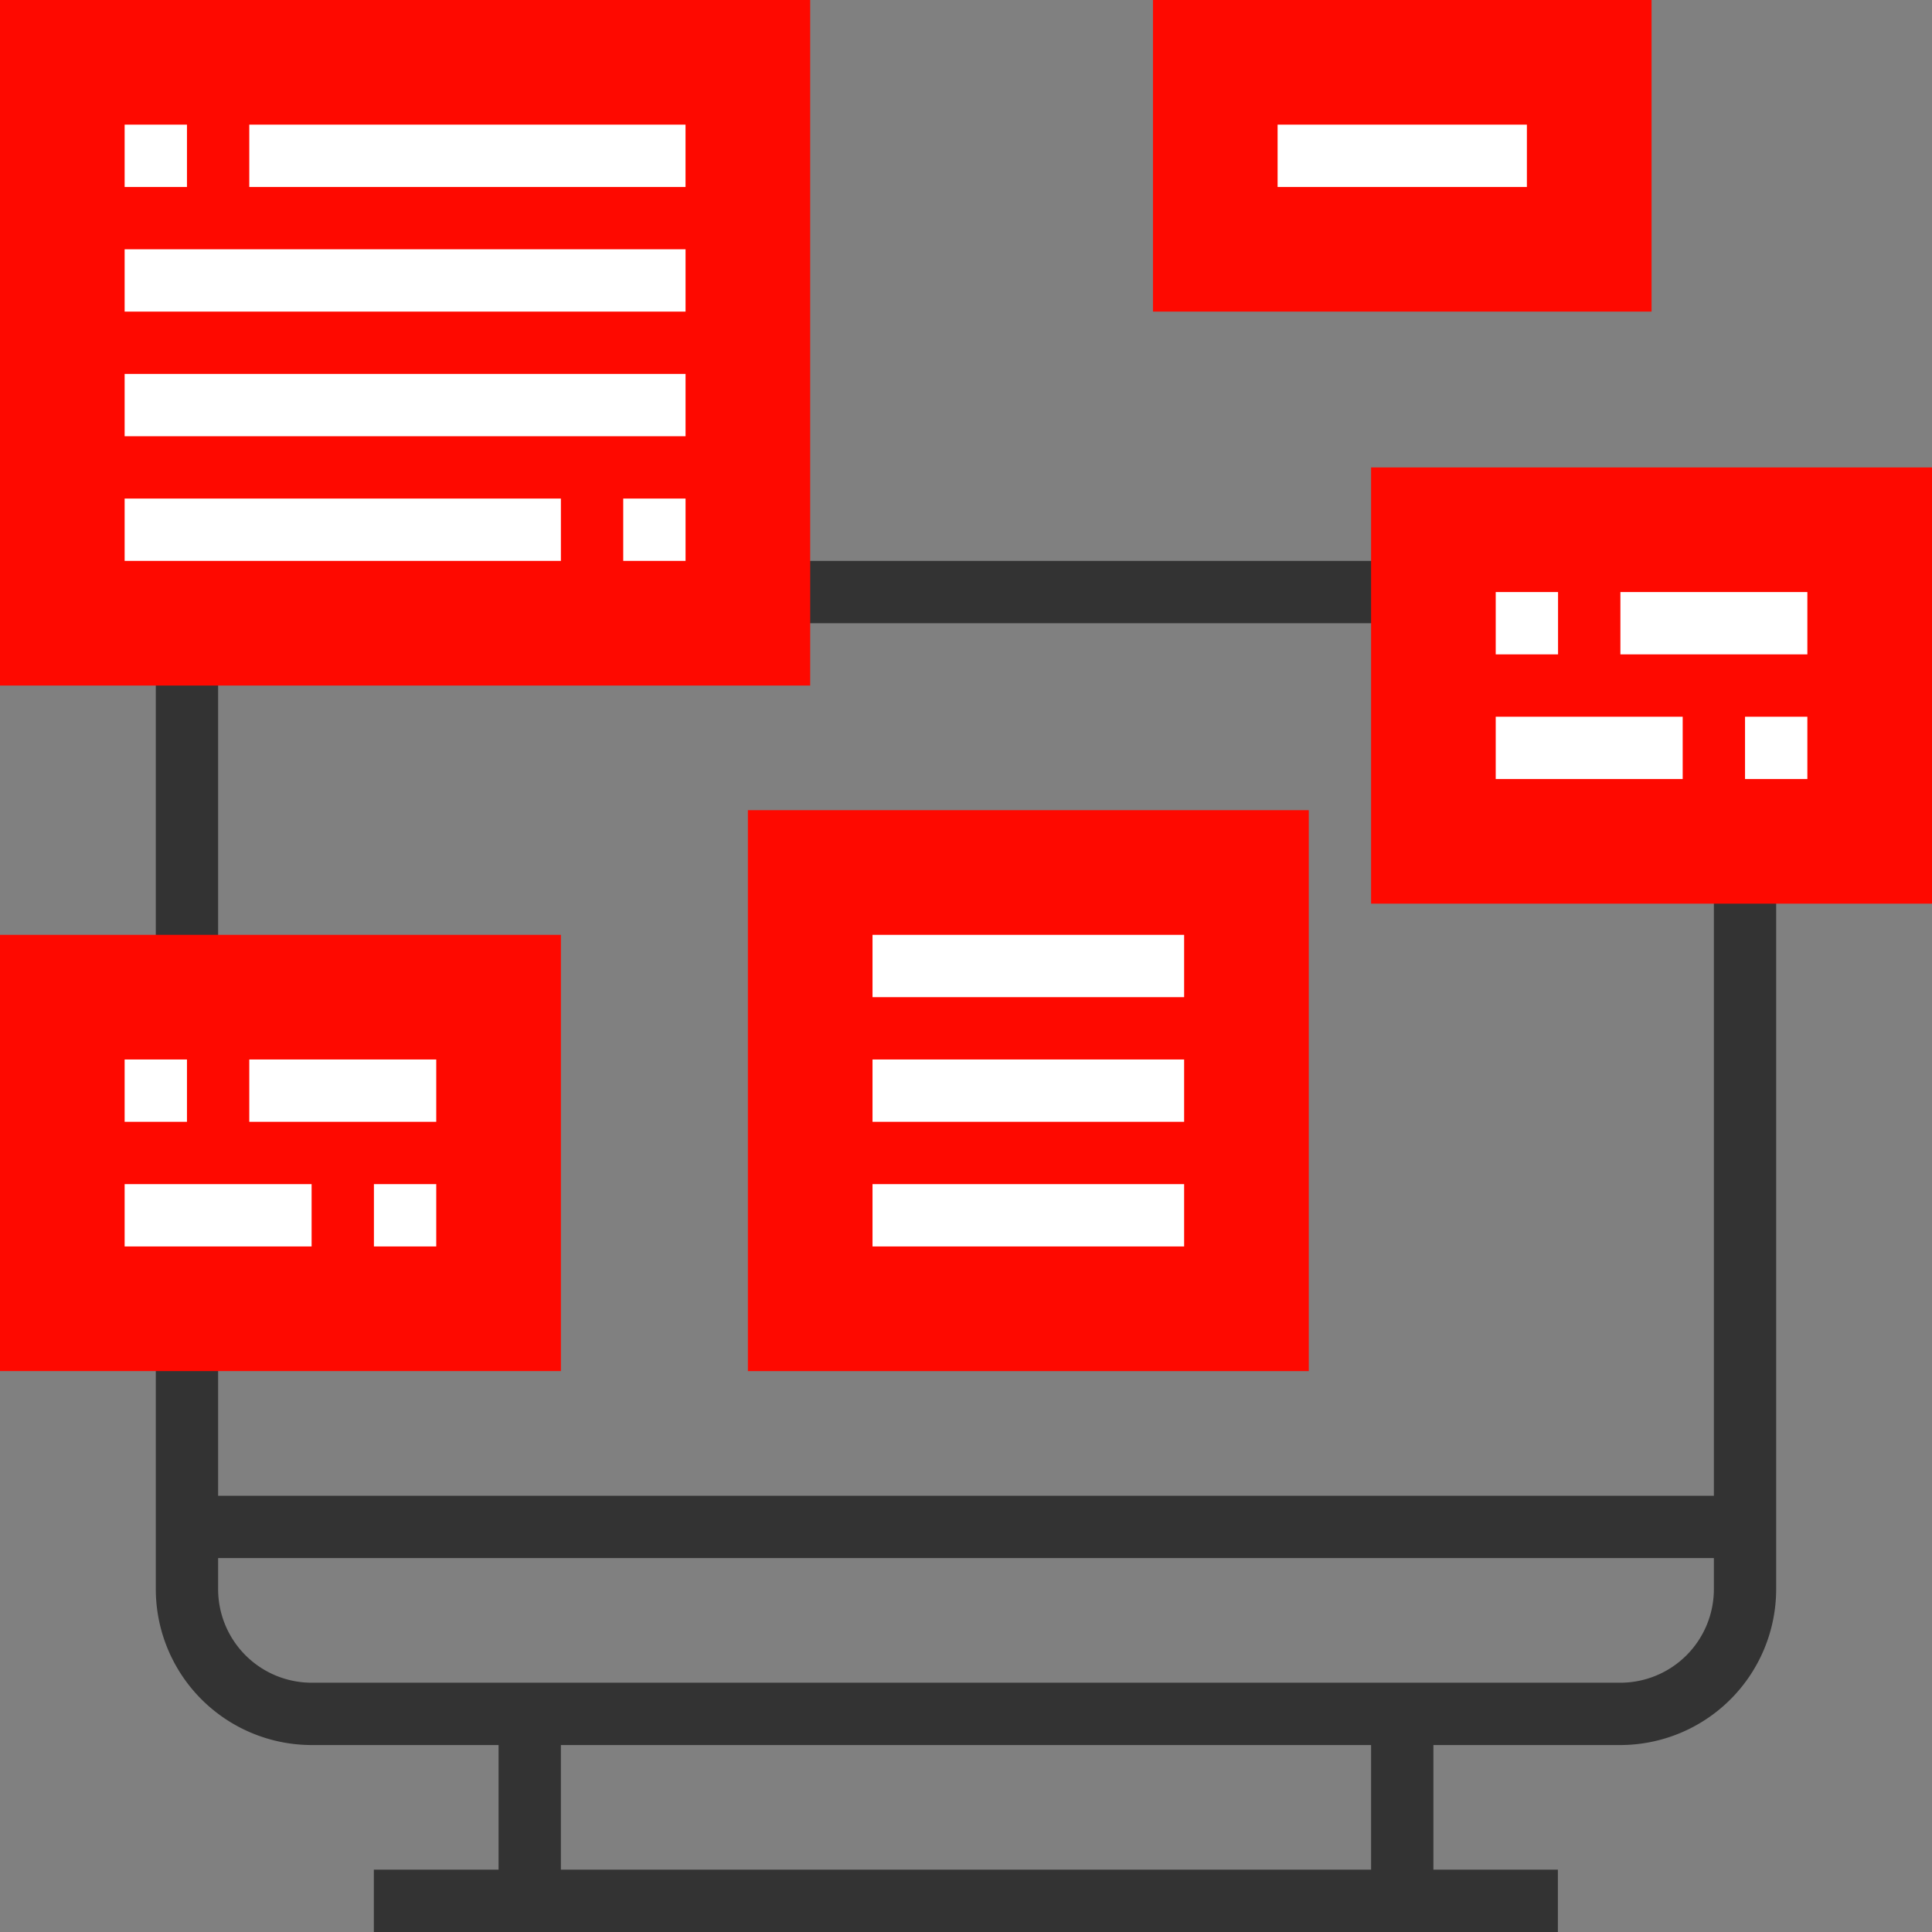 <svg xmlns="http://www.w3.org/2000/svg" viewBox="-392 5125 70 70">
  <rect x="-392" y="5125" width="70" height="70" fill="#808080" stroke="none"/>
  <defs>
    <style>
      .cls-1 {
        fill: #333;
      }

      .cls-2 {
        fill: #fe0900;
      }

      .cls-3 {
        fill: #fff;
      }
    </style>
  </defs>
  <g id="computer_3_" data-name="computer (3)" transform="translate(-392 5125)">
    <g id="Group_38" data-name="Group 38" transform="translate(5.645 20.323)">
      <rect id="Rectangle_2822" data-name="Rectangle 2822" class="cls-1" width="2.258" height="11.29" transform="translate(0 3.387)"/>
      <rect id="Rectangle_2823" data-name="Rectangle 2823" class="cls-1" width="22.581" height="2.258" transform="translate(22.581)"/>
      <path id="Path_97" data-name="Path 97" class="cls-1" d="M96.452,224v22.581H42.258v-5.645H40v9.032a5.652,5.652,0,0,0,5.645,5.645h6.774v4.516H47.9v2.258h42.9v-2.258H86.29v-4.516h6.774a5.652,5.652,0,0,0,5.645-5.645V224ZM84.032,260.129H54.677v-4.516H84.032Zm9.032-6.774H45.645a3.391,3.391,0,0,1-3.387-3.387v-1.129H96.452v1.129A3.391,3.391,0,0,1,93.065,253.355Z" transform="translate(-40 -212.71)"/>
    </g>
    <g id="Group_39" data-name="Group 39">
      <path id="Path_98" data-name="Path 98" class="cls-2" d="M372.323,135.806H352V120h20.323Z" transform="translate(-302.323 -103.065)"/>
      <path id="Path_99" data-name="Path 99" class="cls-2" d="M20.323,255.806H0V240H20.323Z" transform="translate(0 -206.129)"/>
      <path id="Path_100" data-name="Path 100" class="cls-2" d="M212.323,228.323H192V208h20.323Z" transform="translate(-164.903 -178.645)"/>
      <path id="Path_101" data-name="Path 101" class="cls-2" d="M29.355,24.839H0V0H29.355Z"/>
    </g>
    <g id="Group_40" data-name="Group 40" transform="translate(4.516 4.516)">
      <rect id="Rectangle_2824" data-name="Rectangle 2824" class="cls-3" width="2.258" height="2.258"/>
      <rect id="Rectangle_2825" data-name="Rectangle 2825" class="cls-3" width="15.806" height="2.258" transform="translate(4.516)"/>
      <rect id="Rectangle_2826" data-name="Rectangle 2826" class="cls-3" width="2.258" height="2.258" transform="translate(18.065 13.548)"/>
      <rect id="Rectangle_2827" data-name="Rectangle 2827" class="cls-3" width="15.806" height="2.258" transform="translate(0 13.548)"/>
      <rect id="Rectangle_2828" data-name="Rectangle 2828" class="cls-3" width="20.323" height="2.258" transform="translate(0 9.032)"/>
      <rect id="Rectangle_2829" data-name="Rectangle 2829" class="cls-3" width="20.323" height="2.258" transform="translate(0 4.516)"/>
      <rect id="Rectangle_2830" data-name="Rectangle 2830" class="cls-3" width="2.258" height="2.258" transform="translate(49.677 16.935)"/>
      <rect id="Rectangle_2831" data-name="Rectangle 2831" class="cls-3" width="6.774" height="2.258" transform="translate(54.194 16.935)"/>
      <rect id="Rectangle_2832" data-name="Rectangle 2832" class="cls-3" width="2.258" height="2.258" transform="translate(58.71 21.452)"/>
      <rect id="Rectangle_2833" data-name="Rectangle 2833" class="cls-3" width="6.774" height="2.258" transform="translate(49.677 21.452)"/>
      <rect id="Rectangle_2834" data-name="Rectangle 2834" class="cls-3" width="2.258" height="2.258" transform="translate(0 33.871)"/>
      <rect id="Rectangle_2835" data-name="Rectangle 2835" class="cls-3" width="6.774" height="2.258" transform="translate(4.516 33.871)"/>
      <rect id="Rectangle_2836" data-name="Rectangle 2836" class="cls-3" width="2.258" height="2.258" transform="translate(9.032 38.387)"/>
      <rect id="Rectangle_2837" data-name="Rectangle 2837" class="cls-3" width="6.774" height="2.258" transform="translate(0 38.387)"/>
      <rect id="Rectangle_2838" data-name="Rectangle 2838" class="cls-3" width="11.29" height="2.258" transform="translate(27.097 29.355)"/>
      <rect id="Rectangle_2839" data-name="Rectangle 2839" class="cls-3" width="11.29" height="2.258" transform="translate(27.097 33.871)"/>
      <rect id="Rectangle_2840" data-name="Rectangle 2840" class="cls-3" width="11.29" height="2.258" transform="translate(27.097 38.387)"/>
    </g>
    <path id="Path_102" data-name="Path 102" class="cls-2" d="M314.065,11.29H296V0h18.065Z" transform="translate(-254.226)"/>
    <rect id="Rectangle_2841" data-name="Rectangle 2841" class="cls-3" width="9.032" height="2.258" transform="translate(46.29 4.516)"/>
  </g>
</svg>
